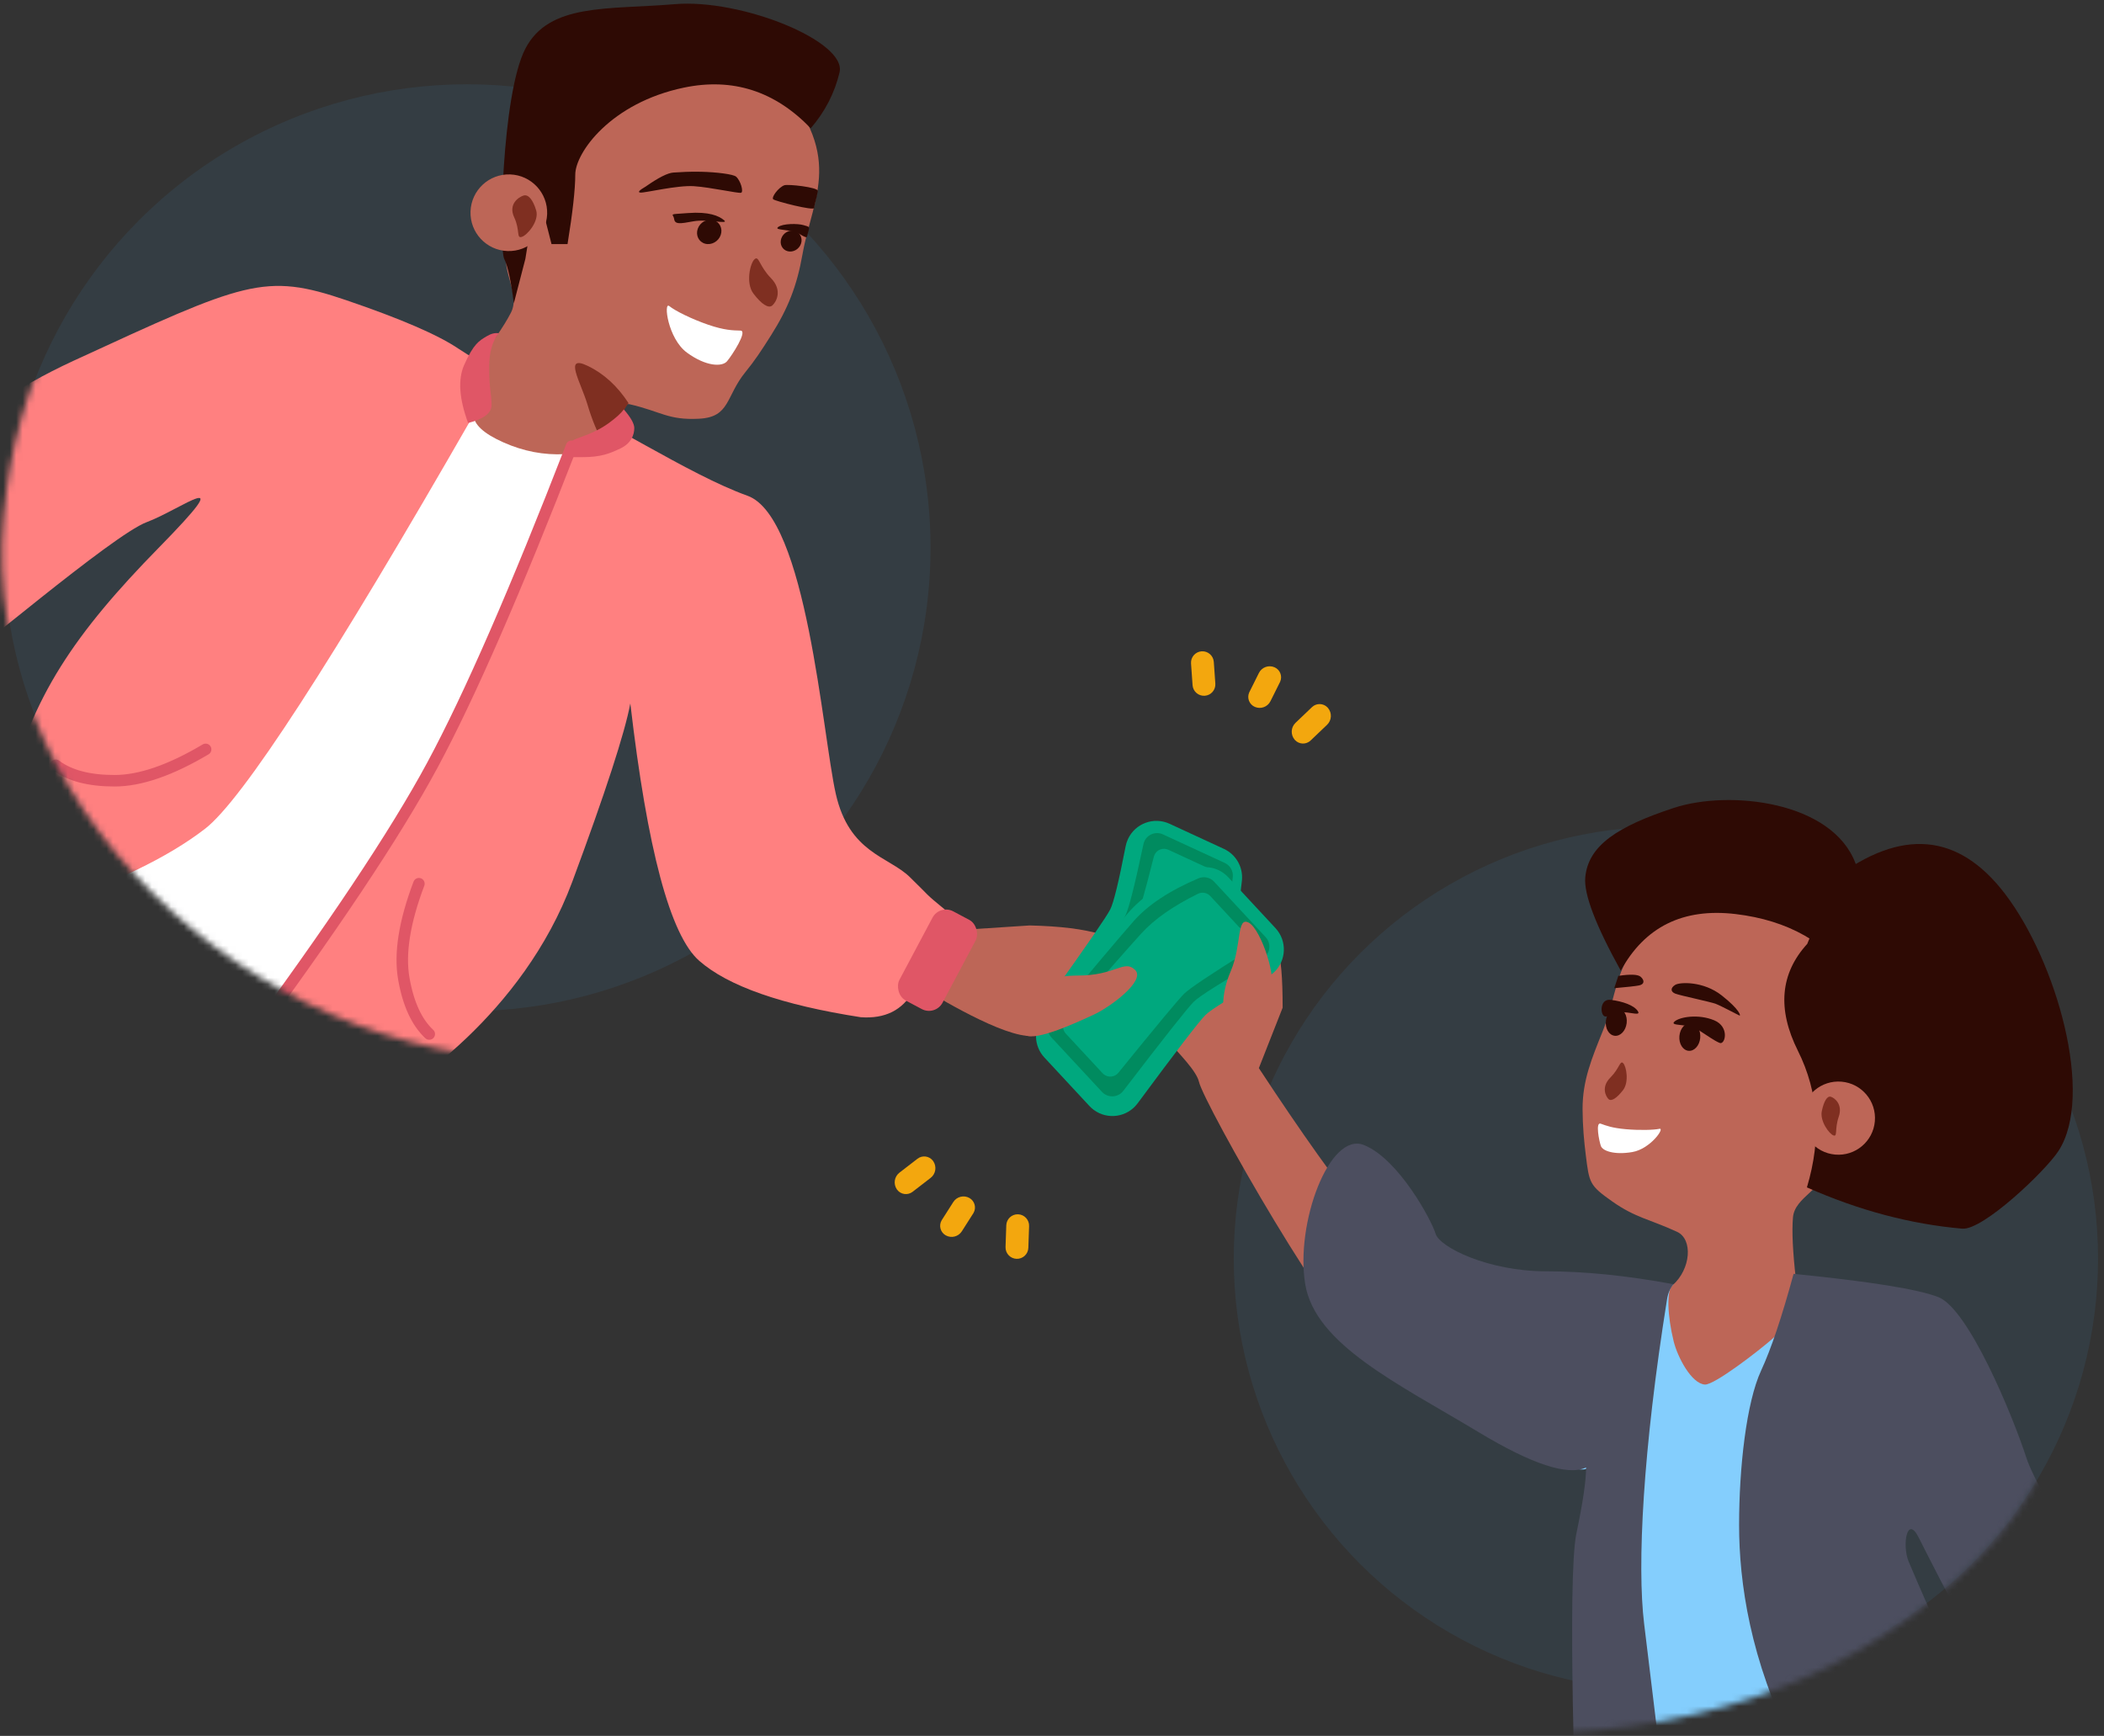 <svg xmlns="http://www.w3.org/2000/svg" xmlns:xlink="http://www.w3.org/1999/xlink" width="326" height="269" viewBox="0 0 326 269">
    <rect x="0" y="0" width="326" height="269" fill="#333333" stroke="none"/>
    <defs>
        <path id="prefix__a" d="M84.78 172.26c46.823 0 101.02 13.346 101.02-33.477C185.8 91.96 133.793-18.486 84.78 2.7 35.767 23.886 4.45 45.014.54 88.178c-3.91 43.165 37.417 84.082 84.24 84.082z"/>
        <path id="prefix__c" d="M88.29 176.58c28.505-1.416 51.045-12.18 66.813-29.643 8.893-9.848 20.362-35.252 21.477-58.647C178.993 37.653 137.051 0 88.29 0S0 39.529 0 88.29s35.305 90.921 88.29 88.29z"/>
    </defs>
    <g fill="none" fill-rule="evenodd" transform="translate(0 -8)">
        <circle cx="72.36" cy="92.88" r="71.82" fill="#3D98D2" fill-opacity=".1"/>
        <mask id="prefix__b" fill="#fff">
            <use xlink:href="#prefix__a"/>
        </mask>
        <g mask="url(#prefix__b)">
            <g transform="translate(-32.4 3.706)">
                <path fill="#BD6657" d="M180.877 148.427l11.07-.723c4.7.108 8.356.559 10.968 1.353 5.536 1.681-1.69 3.968-3.076 5.131-.966.81-1.796 2.978-2.645 4.242-1.26 1.875-2.732 5.747-4.067 6.235-3.526 1.291-14.412-5.21-17.692-7.18-2.187-1.315-.373-4.334 5.442-9.058z"/>
                <path fill="#FF8080" d="M103.46 58.343c6.112 4.004 11.28 6.72 15.502 8.146 6.333 2.14 20.069 11.34 29.252 14.626 9.183 3.287 11.606 36.992 13.685 46.19 2.078 9.199 8.157 9.687 11.457 12.889 3.299 3.202 2.147 2.347 5.46 5.063 3.311 2.717-2.415 8.17-4.916 12.618-1.667 2.966-4.374 4.315-8.121 4.05-12.22-1.899-20.569-4.816-25.046-8.751-4.478-3.936-8.034-17.227-10.668-39.874-.866 4.602-3.864 13.813-8.995 27.634-7.696 20.732-26.055 32.427-29.615 34.031-2.374 1.07-6.836.535-13.388-1.604-31.927-20.745-46.718-36.097-44.376-46.056 3.513-14.938 10.364-24.928 23.29-38.114 12.928-13.185 3.421-5.935-1.838-3.989-5.259 1.947-28.079 21.515-31.541 23.641-2.308 1.418-10.176 8.1-23.602 20.048v-27.488c11.401-19.267 25.987-32.996 43.758-41.187 26.656-12.286 29.604-13.724 42.3-9.4 8.463 2.883 14.263 5.392 17.401 7.527z"/>
                <rect width="7.56" height="15.66" x="173.88" y="145.26" fill="#E05666" rx="2.376" transform="rotate(28 177.66 153.09)"/>
                <path stroke="#E05666" stroke-linecap="round" stroke-width="1.782" d="M64.26 120.42c-5.45 3.24-10.152 4.86-14.108 4.86-3.956 0-6.994-.798-9.112-2.395"/>
                <path fill="#BD6657" d="M152.23 16.008c11.292 12.368 6.12 18.568 4.51 27.696-.87 4.934-2.24 8.378-4.842 12.5-1.575 2.497-2.562 3.983-4 5.747-3.073 3.772-2.345 6.984-7.177 7.23-4.832.248-5.848-1.116-10.787-2.25-1.36-.313-.943 2.906-3.844 6.004-1.073 1.145-1.854 2.04-8.285 2.02-6.431-.019-11.414-2.824-12.344-5.88-1.288-4.233-1.278-6.763.031-7.589 2.98-3.727 5.007-6.644 6.08-8.75 1.61-3.159-2.058-6.962-.298-10.418 1.761-3.456-.57-28.26 10.624-30.823 11.194-2.564 21.23-5.458 30.332 4.513z"/>
                <path fill="#2E0A04" d="M141.655 42.058c-.983-.265-1.495-1.298-1.145-2.307.35-1.01 1.432-1.613 2.415-1.349.983.265 1.495 1.298 1.145 2.307-.35 1.01-1.432 1.613-2.415 1.349zM156.283 40.561c-1.415-.823-4.037-.523-3.317-1.083.72-.561 3.038-.566 3.933-.297.895.27.988.177.725 1.049-.264.872.074 1.154-1.34.331zM112.015 51.3c-.436-3.47-.933-5.768-1.491-6.894-.838-1.69-.419-25.47 3.28-32.577 3.7-7.106 12.81-6.017 23.143-6.89 10.334-.875 26.68 5.766 25.536 10.57-.763 3.204-2.251 6.092-4.465 8.663-5.555-5.775-12.107-7.874-19.657-6.299-11.324 2.363-16.827 10.083-16.827 13.482 0 2.266-.4 5.854-1.199 10.763h-2.481l-2.26-8.863-1.79 11.15-1.789 6.895z"/>
                <path fill="#2E0A04" d="M139.843 38.588c2.125-.397 5.572.528 4.754-.162-.818-.69-2.348-1.356-5.595-1.116s-2.273.048-2.152.908c.12.86.868.767 2.993.37zM154.436 43.221c-.843-.227-1.282-1.112-.981-1.977.3-.866 1.227-1.383 2.07-1.156.842.226 1.28 1.112.98 1.977-.3.865-1.227 1.383-2.07 1.156zM147.232 34.164c.401-.134-.048-1.837-.776-2.492-.42-.378-3.002-.708-5.476-.762-1.81-.04-3.17.058-4.233.123-.883.055-2.311.774-4.285 2.158-1.04.6-1.312.916-.817.948.743.05 5.685-1.164 8.272-.994 2.586.17 6.914 1.153 7.315 1.019zM152.207 35.178c-.326-.29.765-1.807 1.708-2.173.545-.211 5.281.309 5.2.88-.17 1.187-.551 2.112-.551 2.626 0 .513-6.03-1.043-6.357-1.333z"/>
                <path fill="#7F2F21" d="M152.073 51.623c.6-.532 1.627-2.337-.222-4.234-1.849-1.897-1.845-3.539-2.535-2.927-.69.612-1.407 3.704-.175 5.329 1.233 1.625 2.331 2.365 2.932 1.832z"/>
                <path fill="#FFF" d="M147.137 55.524c-1.16-.031-2.475-.036-5.029-.916-2.553-.879-5.072-2.13-6.006-2.884-.935-.754-.232 5.04 2.734 7.212 2.967 2.172 5.458 2.228 6.214 1.34.757-.888 3.248-4.72 2.087-4.752z"/>
                <circle cx="111.24" cy="37.26" r="5.94" fill="#BD6657" transform="rotate(2 111.24 37.26)"/>
                <path fill="#7F2F21" d="M113.513 34.597c-.756.235-2.395 1.335-1.445 3.367s.309 3.31 1.177 3.04c.869-.27 2.726-2.467 2.233-4.102-.493-1.636-1.209-2.54-1.965-2.305zM129.787 66.764c-1.73-2.661-3.848-4.59-6.355-5.786-3.76-1.795-1.058 2.477 0 6.03.705 2.368 1.531 4.357 2.477 5.966 1.814-1.697 2.72-2.892 2.72-3.584 0-.692.386-1.567 1.158-2.626z"/>
                <path fill="#FFF" d="M105.786 68.58c-21.965 38.296-35.835 59.676-41.611 64.14-5.776 4.463-14.208 8.523-25.295 12.18 7.92 6.763 14.117 11.855 18.588 15.273 4.471 3.419 8.088 6.548 10.852 9.387 12.226-16.562 21.92-31.16 29.084-43.791 7.164-12.632 14.656-29.665 22.476-51.098-3.213.162-6.363-.441-9.45-1.811-3.088-1.37-4.636-2.796-4.644-4.28z"/>
                <path fill="#E05666" d="M104.931 69.844c2.419-.62 3.628-1.539 3.628-2.76 0-1.83-.364-2.426-.364-5.909 0-2.321.501-4.065 1.504-5.232-.573-.112-1.22.05-1.938.484-1.078.653-1.986 1.115-3.449 4.44-.975 2.217-.768 5.21.62 8.977zM119.88 75.134c.105-1.512.73-2.47 1.873-2.876 1.715-.609 3.358-1.223 4.992-2.414 1.09-.793 1.86-1.494 2.315-2.102 1.08 1.246 1.62 2.21 1.62 2.89 0 1.023-.469 2.358-2.15 3.155-1.68.797-3.035 1.347-5.842 1.347h-2.808z"/>
                <path stroke="#E05666" stroke-linecap="round" stroke-width="1.782" d="M97.307 141.234c-2.244 5.93-3.023 10.842-2.336 14.738.687 3.896 2 6.749 3.941 8.558M120.96 73.44c-8.618 22.239-15.8 38.699-21.545 49.38-5.745 10.68-15.663 25.54-29.755 44.58"/>
            </g>
        </g>
        <circle cx="258.12" cy="203.04" r="66.96" fill="#3D98D2" fill-opacity=".1"/>
        <g transform="translate(153.9 99.9)">
            <mask id="prefix__d" fill="#fff">
                <use xlink:href="#prefix__c"/>
            </mask>
            <g mask="url(#prefix__d)">
                <g transform="translate(-4.333 26.411)">
                    <path fill="#BD6657" d="M101.862 84.372c-16.143-2.546-26.257-4.326-30.343-5.34-4.086-1.014-12.764-11.622-26.034-31.826l3.684-9.36c0-4.728-.259-7.705-.776-8.931-2.067-4.895-1.22-.59-2.602.278-.962.605-3.051.71-4.37 1.086-1.957.559-12.608 5.112-13.396 6.127-2.084 2.682 7.402 9.55 8.185 12.941.783 3.392 21.36 39.852 27.273 42.777 3.94 1.95 18.248 5.347 42.92 10.192l-4.541-17.944z"/>
                    <path fill="#84CEFD" d="M109.594 80.773c-7.004-1.015-12.456-1.015-16.354 0-3.898 1.015-6.84 1.523-8.828 1.523-1.642 9.25-2.462 15.17-2.462 17.755 0 3.879 12.72 10.792 14.53 9.093 1.81-1.7 1.747 17.62 2.406 28.656.09 1.51.666 7.482 1.728 17.918l1.472 11.991c.28 2.284 10.074 4.15 24.222 2.413 4.308-.529 12.326-3.31 24.056-8.34.848-.68 1.184-1.738 1.008-3.175-.102-.834-5.066-11.119-6.364-18.5-2.41-13.707-2.771-19.258-2.534-21.369.347-3.094 2.202-5.5 3.865-3.227 1.663 2.273 15.157-4.769 13.192-9.446-1.964-4.677-6.843-23.127-10.922-23.77-2.719-.428-10.344-1.596-22.875-3.504l-16.14 1.982z"/>
                    <path fill="#BD6657" d="M114.684 22.308c-14.6 4.116-12.769 11.323-15.916 19.16-1.7 4.235-3.142 7.646-3.126 12.09.01 2.69.235 5.005.49 7.064.548 4.4.548 4.744 4.136 7.266 3.588 2.523 5.726 2.71 10.018 4.689 2.483 1.145 2.15 5.79-.727 8.302-.916.8-.786 4.674.198 8.67.6 2.439 2.747 6.55 4.835 6.693 1.44.099 8.293-5.182 10.473-7.097 3.02-2.652 4.234-5.688 3.64-9.108-.497-4.32-.651-7.555-.464-9.701.282-3.22 4.922-4.392 5.23-7.914.308-3.523 14.003-21.582 6.647-28.966-7.356-7.385-13.666-14.466-25.434-11.148z"/>
                    <path fill="#2E0A04" d="M110.023 35.672c-.793-.305-.76-.91-.032-1.362.728-.453 4.374-.596 7.2 1.626 2.825 2.222 2.996 3.21 2.756 3.118-.24-.092-2.802-1.472-3.654-1.8-.853-.327-5.477-1.278-6.27-1.582zM104.383 34.395c.834-.162.907-.763.268-1.336-.425-.381-1.582-.43-3.47-.146l-.634 1.908c2.002-.176 3.28-.318 3.836-.426zM134.587 17.872c10.448-7.9 19.283-7.127 26.505 2.32 7.951 10.4 13.929 31.241 8.27 39.88-2.05 3.129-11.689 12.294-14.889 12.014-8.022-.702-16.046-2.834-24.07-6.396 2.29-7.665 1.824-14.723-1.399-21.173-3.223-6.45-2.74-11.971 1.45-16.563l4.133-10.082zM113.502 41.233c-1.549-.979-4.42-.487-3.631-1.226.789-.74 3.702-1.225 6.153-.215 2.45 1.01 1.717 3.866.851 3.509-.865-.357-1.825-1.09-3.373-2.068z"/>
                    <ellipse cx="112.258" cy="42.374" fill="#2E0A04" rx="1.62" ry="2.16" transform="rotate(5 112.258 42.374)"/>
                    <path fill="#2E0A04" d="M100.46 38.68c1.725-.56 4.323.66 3.766-.268-.557-.926-2.373-1.557-4.227-1.785-1.853-.228-1.647 2.71-.733 2.583.915-.127-.53.03 1.195-.53z"/>
                    <ellipse cx="100.863" cy="40.05" fill="#2E0A04" rx="1.62" ry="2.16" transform="scale(-1 1) rotate(-7 0 1689.151)"/>
                    <path fill="#7F2F21" d="M99.653 51.996c-.435-.433-1.151-1.874.29-3.319 1.442-1.444 1.487-2.734 1.987-2.236.5.497.946 2.942-.026 4.187-.971 1.246-1.816 1.8-2.251 1.368z"/>
                    <path fill="#FFF" d="M98.448 55.816c.843.307 1.789.673 3.894.857 2.106.185 4.301.134 5.205-.06.904-.195-1.39 3.117-4.19 3.6-2.802.483-4.608-.182-4.878-.933-.269-.75-.875-3.77-.031-3.464z"/>
                    <g>
                        <path fill="#00A87E" d="M18.696 2.33l8.698 3.2c2.519.927 3.81 3.72 2.882 6.24-.135.367-.314.717-.533 1.041-3.136 4.644-4.88 7.516-5.234 8.615-.39 1.218-1.337 6.328-2.84 15.331-.44 2.648-2.945 4.436-5.593 3.994-.3-.05-.593-.128-.878-.232l-8.21-3.021c-2.265-.834-3.576-3.205-3.076-5.567C5.82 22.913 7.174 16.746 7.974 13.43c.731-3.031 2.497-6.242 5.296-9.633 1.314-1.592 3.49-2.18 5.426-1.467z" transform="scale(-1 1) rotate(-45 2.474 78.71)"/>
                        <path fill="#008B5F" d="M17.053 3.774l9.905 3.645c1.12.412 1.694 1.654 1.282 2.773-.056.152-.13.297-.217.433-3.548 5.45-5.505 8.737-5.87 9.863-.382 1.173-1.436 6.456-3.163 15.848-.216 1.173-1.342 1.95-2.515 1.734-.121-.023-.24-.055-.355-.098L6.44 34.41c-1.018-.374-1.6-1.445-1.362-2.502 1.985-8.8 3.369-14.75 4.153-17.847.754-2.976 2.557-6.189 5.412-9.637.584-.706 1.55-.966 2.41-.65z" transform="scale(-1 1) rotate(-45 2.474 78.71)"/>
                        <path fill="#00A87E" d="M17.473 5.86l7.206 2.652c.84.31 1.27 1.24.961 2.08-.035.095-.078.186-.13.272-3.066 5.125-4.768 8.197-5.106 9.217-.348 1.053-1.423 5.817-3.224 14.293-.186.875-1.046 1.434-1.921 1.248-.076-.016-.15-.038-.223-.064l-7.05-2.595c-.776-.285-1.212-1.108-1.014-1.91 1.946-7.854 3.292-13.158 4.038-15.91.717-2.647 2.251-5.556 4.602-8.727.428-.578 1.186-.804 1.86-.556z" transform="scale(-1 1) rotate(-45 2.474 78.71)"/>
                    </g>
                    <path fill="#2E0A04" d="M101.559 32.103c-3.894-7.036-5.728-11.847-5.501-14.433.436-4.985 5.082-7.949 13.725-10.785 8.643-2.837 24.579-1.028 28.156 8.619 2.449 6.603 2.388 12.69-.183 18.26-4.155-5.994-10.292-9.47-18.412-10.431-8.12-.96-14.048 1.963-17.785 8.77z"/>
                    <circle cx="135.279" cy="54.958" r="5.67" fill="#BD6657" transform="rotate(5 135.279 54.958)"/>
                    <g>
                        <path fill="#00A87E" d="M19.934 2.408l10.115 3.706c2.52.923 3.815 3.715 2.891 6.235-.137.375-.32.731-.545 1.062-3.549 5.216-5.518 8.43-5.909 9.642-.429 1.33-1.477 6.98-3.144 16.947-.443 2.648-2.948 4.435-5.595 3.992-.297-.05-.588-.127-.87-.23l-9.632-3.529c-2.27-.832-3.584-3.207-3.082-5.573 2.095-9.869 3.58-16.605 4.454-20.21.808-3.333 2.783-6.869 5.925-10.606 1.316-1.566 3.471-2.14 5.392-1.436z" transform="rotate(27 -1.351 53.327)"/>
                        <path fill="#008B5F" d="M18.308 4.017l11.02 4.037c1.12.41 1.695 1.651 1.284 2.771-.056.155-.13.302-.22.44-3.903 5.963-6.054 9.556-6.453 10.78-.415 1.27-1.566 7.019-3.454 17.248-.216 1.173-1.343 1.949-2.516 1.732-.12-.022-.237-.054-.351-.096L6.82 36.973c-1.02-.374-1.604-1.446-1.364-2.505 2.16-9.544 3.667-15.99 4.519-19.34.821-3.23 2.798-6.72 5.931-10.469.585-.699 1.545-.956 2.4-.642z" transform="rotate(27 -1.351 53.327)"/>
                        <path fill="#00A87E" d="M18.786 6.27l8.024 2.94c.84.308 1.272 1.239.964 2.079-.035.096-.08.19-.133.277-3.36 5.588-5.224 8.935-5.591 10.04-.379 1.139-1.55 6.313-3.515 15.522-.187.875-1.048 1.433-1.923 1.246-.074-.015-.147-.037-.219-.063l-7.87-2.883c-.776-.285-1.214-1.11-1.014-1.912 2.116-8.508 3.58-14.25 4.389-17.223.781-2.871 2.459-6.028 5.034-9.472.428-.573 1.182-.797 1.854-.55z" transform="rotate(27 -1.351 53.327)"/>
                    </g>
                    <path fill="#7F2F21" d="M134.134 51.65c.58.198 1.856 1.18 1.194 3.11-.662 1.93-.138 3.108-.805 2.88-.667-.227-2.14-2.23-1.813-3.775.327-1.545.844-2.414 1.424-2.216z"/>
                    <path fill="#4C4E5F" d="M128.337 79.086c-1.811 6.666-3.485 11.654-5.022 14.966-2.306 4.968-3.422 15.108-3.422 23.964 0 8.856 1.714 20.942 8.444 34.249 4.486 8.87 10.42 15.552 17.8 20.044l16.092-12.055c-10.06-22.743-15.425-34.96-16.092-36.65-1-2.534-.214-7.254 1.6-3.627s15.477 30.539 18.455 32.288c2.977 1.749 25.925-1.276 19.546-10.336-6.38-9.06-19.21-27.814-21.36-34.422-2.149-6.608-8.948-22.973-13.594-24.807-3.098-1.222-10.58-2.427-22.447-3.614zM109.727 80.693c-.516.623-.848 1.4-.997 2.33-3.733 23.316-4.661 41.208-3.55 50.292 1.176 9.627 2.84 23.345 4.993 41.154-10.322-.214-15.483-1.833-15.483-4.856 0-4.536-1.496-43.21 0-50.327.998-4.746 1.497-8.14 1.497-10.186-2.856 1.319-8.411-.51-16.666-5.488-12.383-7.465-25.293-13.54-26.852-22.92-1.559-9.38 3.747-23.727 9.108-21.564 5.361 2.162 10.46 11.63 11.087 13.735.626 2.105 8.183 5.832 17.124 5.832 5.961 0 12.54.666 19.74 1.998z"/>
                </g>
            </g>
        </g>
        <g fill="#F3A70E">
            <path d="M1.767.06c.976-.033 1.795.73 1.83 1.707l.12 3.366c.035.974-.727 1.792-1.7 1.827h-.004c-.976.033-1.795-.73-1.83-1.707l-.12-3.366C.028.913.79.095 1.763.06h.004zM12.975 2.927c.842.403 1.198 1.412.796 2.254l-.04.077-1.573 2.899c-.475.876-1.554 1.226-2.453.796-.842-.403-1.198-1.412-.796-2.254l.04-.077 1.573-2.899c.475-.876 1.554-1.226 2.453-.796zM21.023 9.511c.627.793.527 1.937-.228 2.608l-2.636 2.345c-.701.623-1.775.56-2.4-.14l-.062-.075c-.627-.793-.527-1.937.228-2.608l2.636-2.345c.701-.623 1.775-.56 2.4.14l.062.075z" transform="rotate(-2 3212.536 -5228.055)"/>
        </g>
        <g fill="#F3A70E">
            <path d="M1.767.06c.976-.033 1.795.73 1.83 1.707l.12 3.366c.035.974-.727 1.792-1.7 1.827h-.004c-.976.033-1.795-.73-1.83-1.707l-.12-3.366C.028.913.79.095 1.763.06h.004zM12.975 2.927c.842.403 1.198 1.412.796 2.254l-.04.077-1.573 2.899c-.475.876-1.554 1.226-2.453.796-.842-.403-1.198-1.412-.796-2.254l.04-.077 1.573-2.899c.475-.876 1.554-1.226 2.453-.796zM21.023 9.511c.627.793.527 1.937-.228 2.608l-2.636 2.345c-.701.623-1.775.56-2.4-.14l-.062-.075c-.627-.793-.527-1.937.228-2.608l2.636-2.345c.701-.623 1.775-.56 2.4.14l.062.075z" transform="rotate(-176 83.182 98.846)"/>
        </g>
        <path fill="#BD6657" d="M189.709 165.758c-.062-.274-.768-3.203.974-7.233 1.741-4.03.886-8.574 2.81-7.545 1.926 1.028 4.557 9.077 3.242 10.407-1.316 1.33-6.964 4.645-7.026 4.371zM158.879 162.466c1.524-2.195 4.24-3.292 8.146-3.292 5.86 0 7.144-2.55 8.85-.87 1.705 1.679-3.91 5.779-6.38 6.918-2.47 1.14-8.878 4.145-10.616 3.19-1.16-.636-2.37-2.1-3.632-4.392l3.632-1.554z"/>
    </g>
</svg>
